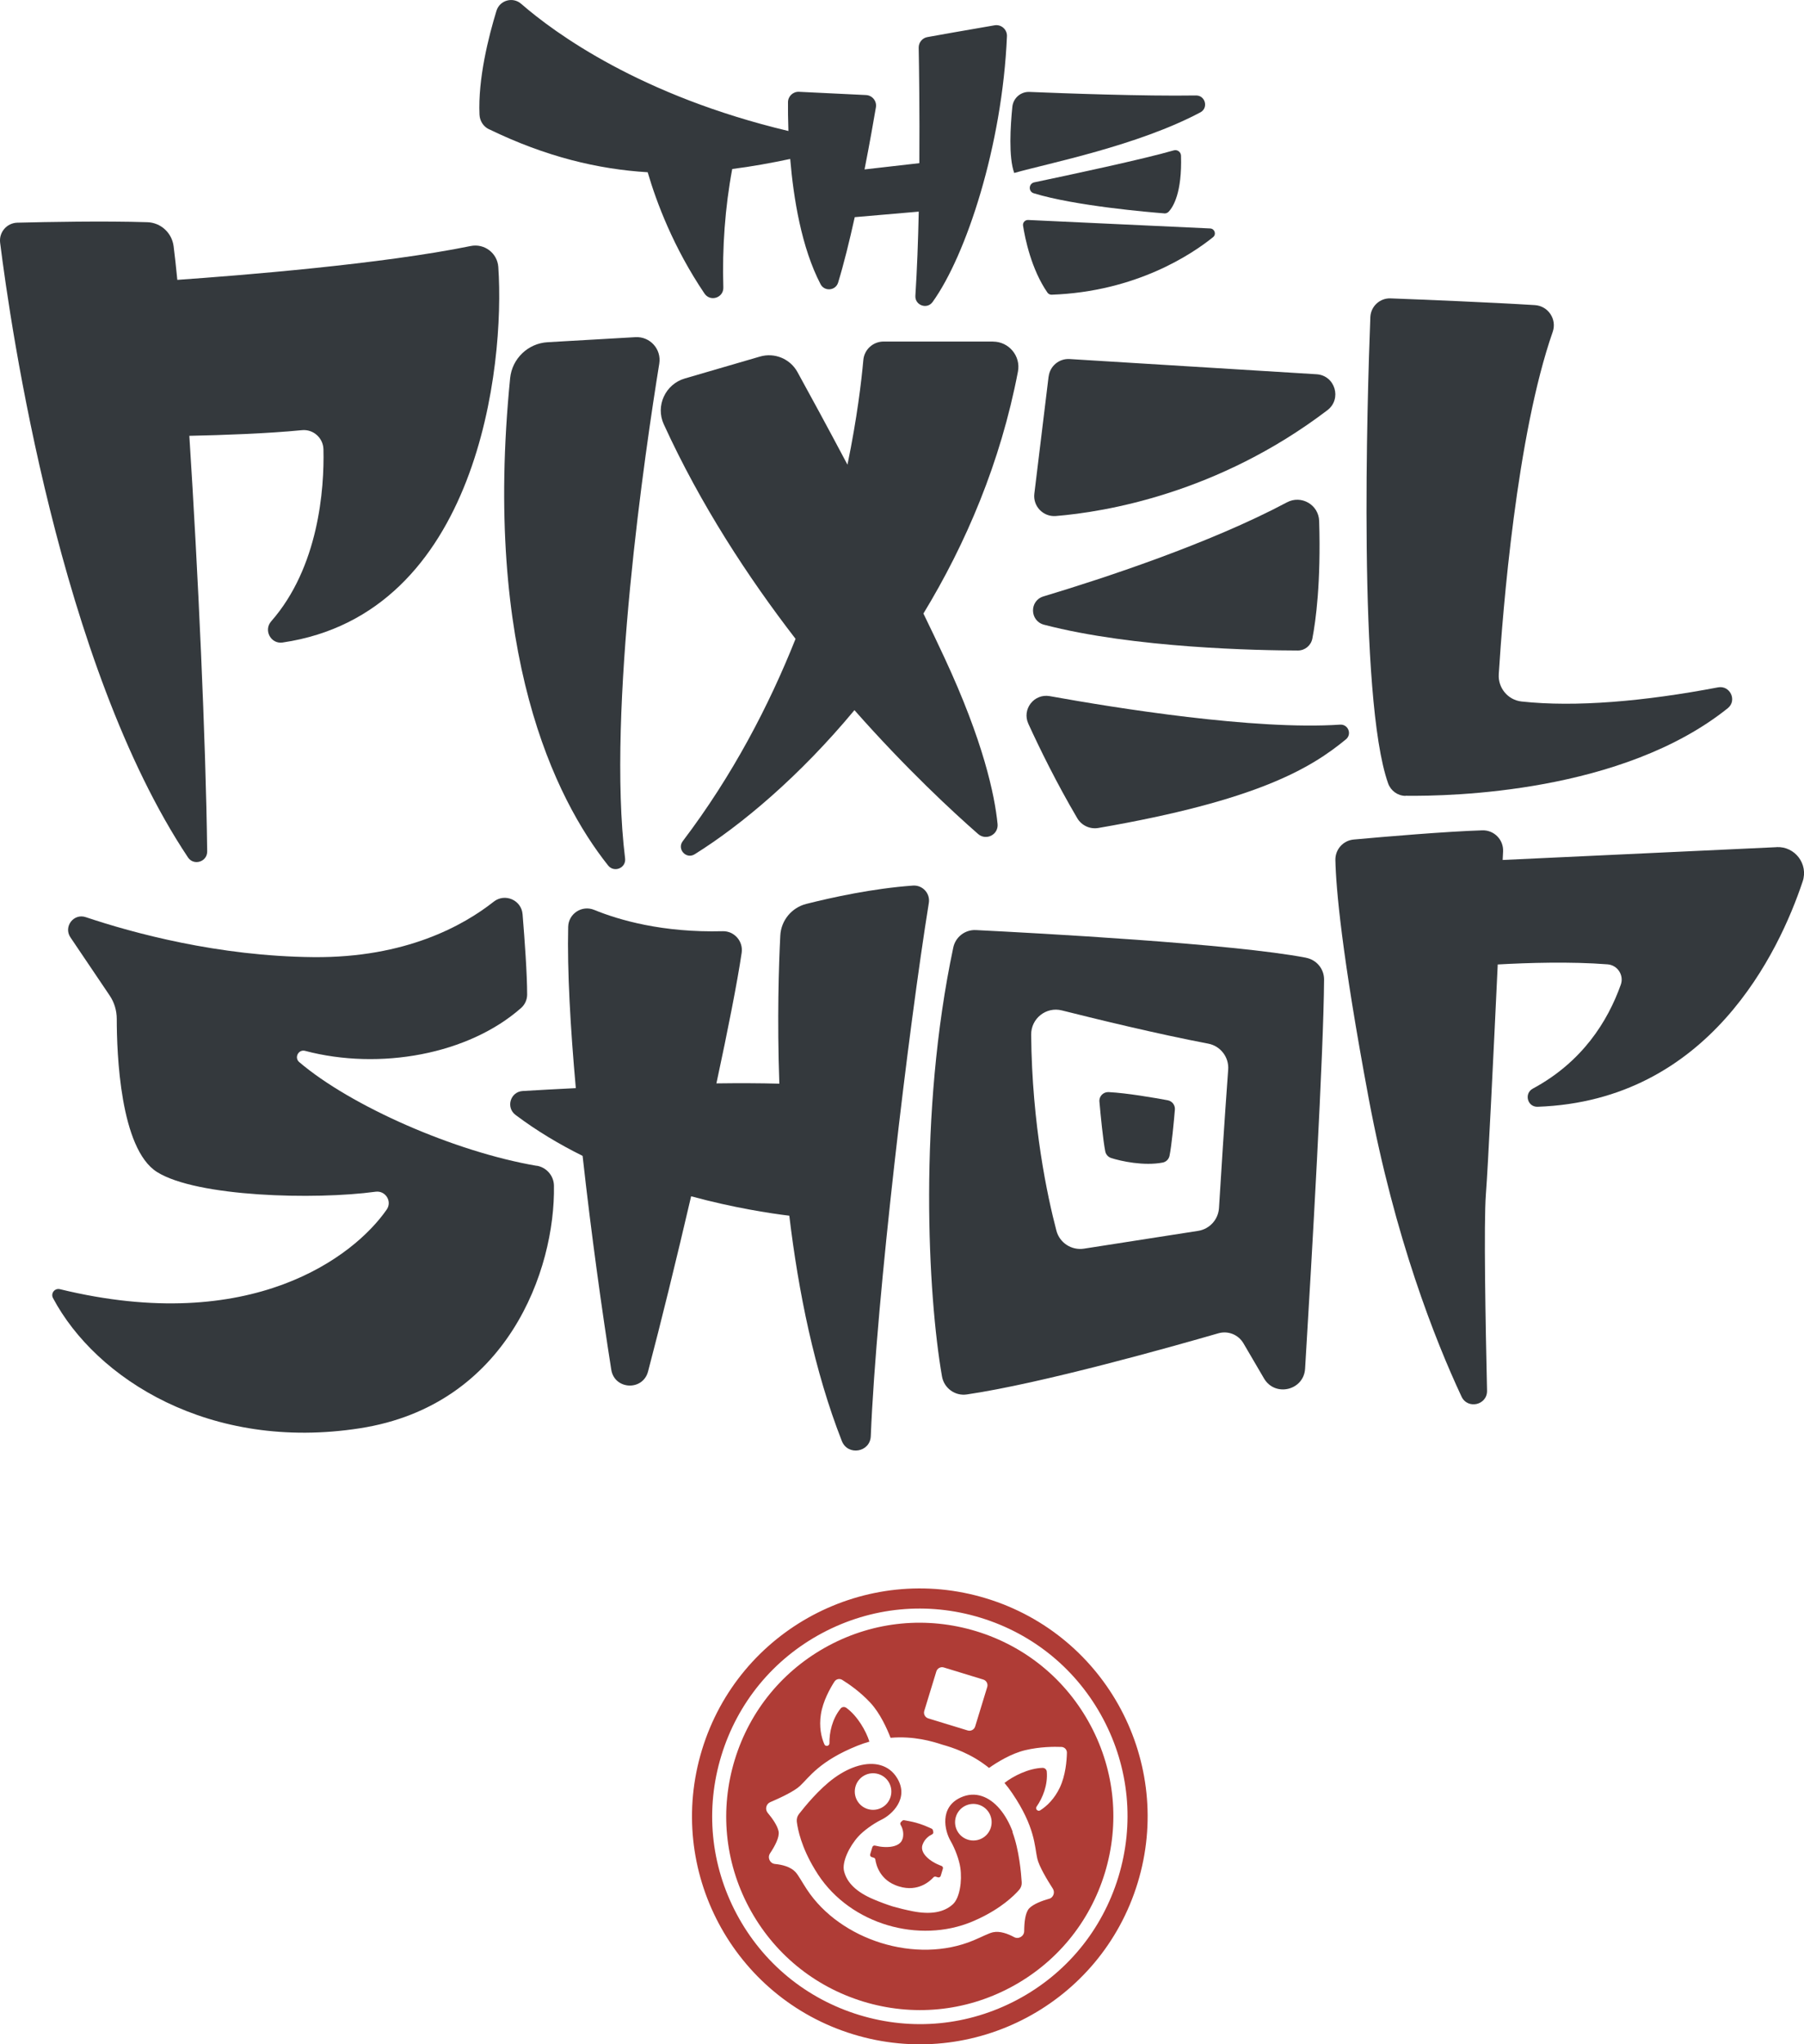 <?xml version="1.0" encoding="UTF-8"?><svg id="Layer_2" xmlns="http://www.w3.org/2000/svg" viewBox="0 0 300.23 340.04"><defs><style>.cls-1{fill:#af3c36;}.cls-2{fill:#34393d;}</style></defs><g id="Layer_1-2"><g><g><path class="cls-1" d="M168.55,304.72c-1.12-3.02-2.98-5.26-5.14-5.97-1.12-.37-2.31-.33-3.53,.23-3.58,1.64-2.65,5.54-1.71,7.17,.81,1.39,1.47,3.26,1.65,4.49,.33,2.24-.1,5.07-1.25,6.11-1.51,1.37-3.73,1.72-6.63,1.16-1.29-.25-2.42-.54-3.37-.81-.94-.3-2.04-.69-3.25-1.21-2.72-1.16-4.37-2.69-4.85-4.67-.37-1.51,.86-4.09,2.38-5.76,.84-.92,2.43-2.1,3.87-2.8,1.7-.82,4.64-3.53,2.59-6.9-.69-1.14-1.66-1.84-2.8-2.16-2.19-.62-4.98,.2-7.6,2.08-2.6,1.86-5.01,4.86-5.95,6.06-.28,.36-.4,.82-.35,1.27,.16,1.3,.76,4.23,2.98,7.9,.18,.29,.36,.58,.55,.88,5.5,8.38,16.89,11.5,25.64,7.84,.33-.14,.65-.28,.95-.42,3.89-1.8,6.03-3.89,6.89-4.88,.3-.34,.45-.79,.42-1.25-.1-1.52-.42-5.35-1.54-8.35Zm-26.16-7.62c.49-1.61,2.19-2.51,3.8-2.02s2.51,2.19,2.02,3.8-2.19,2.51-3.8,2.02-2.51-2.19-2.02-3.8Zm18.71,8.9c-1.61-.49-2.51-2.19-2.02-3.8s2.19-2.51,3.8-2.02,2.51,2.19,2.02,3.8-2.19,2.51-3.8,2.02Z"/><path class="cls-1" d="M181.51,287.01c-4.04-7.59-10.79-13.16-19.02-15.68-8.23-2.51-16.94-1.68-24.53,2.36-7.59,4.04-13.16,10.79-15.68,19.02-2.51,8.23-1.68,16.94,2.36,24.53,4.04,7.59,10.79,13.16,19.02,15.68,8.23,2.51,16.94,1.68,24.53-2.36,7.59-4.04,13.16-10.79,15.68-19.02,2.51-8.23,1.68-16.94-2.36-24.53Zm-25.68-9c.16-.52,.71-.82,1.24-.66l6.57,2.01c.52,.16,.82,.71,.66,1.24l-2.01,6.57c-.16,.52-.71,.82-1.24,.66l-6.57-2.01c-.52-.16-.82-.71-.66-1.24l2.01-6.57Zm18.71,37.83c-1.11,.32-2.53,.84-3.24,1.56-.68,.69-.84,2.38-.85,3.79,0,.86-.93,1.42-1.68,1.01-1.04-.56-2.37-1.06-3.53-.8-.74,.17-1.78,.74-3.21,1.34-9.57,4.01-22.2-.02-27.76-8.49-.85-1.29-1.39-2.35-1.91-2.9-.82-.86-2.2-1.2-3.37-1.31-.86-.08-1.31-1.06-.83-1.78,.78-1.17,1.59-2.66,1.42-3.62-.18-.99-1.07-2.22-1.81-3.1-.49-.59-.28-1.49,.43-1.79,1.57-.67,3.96-1.78,4.93-2.69,1.52-1.41,3.2-4.13,9.56-6.69,.68-.27,1.35-.5,2-.68-.54-1.74-1.97-4.27-3.85-5.63-.3-.21-.71-.17-.94,.12-1.41,1.75-1.89,4-1.86,5.77,0,.48-.65,.62-.84,.19-.55-1.25-.89-2.95-.59-4.95,.33-2.22,1.55-4.38,2.26-5.48,.28-.44,.86-.57,1.3-.29,1.05,.65,2.99,1.97,4.7,3.82,1.63,1.77,2.75,4.29,3.34,5.81,3.85-.33,6.94,.59,8.61,1.14,1.69,.48,4.77,1.44,7.78,3.87,1.34-.94,3.68-2.39,6.02-2.95,2.45-.58,4.79-.59,6.03-.54,.52,.02,.92,.45,.91,.97-.03,1.31-.22,3.78-1.19,5.81-.87,1.82-2.1,3.04-3.26,3.77-.4,.25-.87-.24-.59-.63,1.01-1.45,1.88-3.58,1.69-5.82-.03-.36-.35-.63-.71-.62-2.31,.07-4.91,1.38-6.33,2.51,.44,.52,.87,1.08,1.28,1.69,3.85,5.67,3.72,8.87,4.18,10.89,.3,1.3,1.65,3.55,2.58,4.99,.42,.65,.09,1.51-.65,1.72Z"/><path class="cls-1" d="M150.21,305.83c-.36,1.43-2.62,1.65-4.58,1.15-.19-.05-.39,.06-.45,.25l-.36,1.19c-.06,.2,.05,.41,.25,.47l.35,.11c.14,.04,.24,.16,.26,.3,.11,.81,.72,3.49,3.88,4.46h.04l.04,.02c3.16,.97,5.17-.92,5.71-1.52,.1-.11,.25-.15,.39-.11l.35,.11c.2,.06,.41-.05,.47-.25l.36-1.19c.06-.19-.04-.39-.23-.46-1.91-.68-3.66-2.13-3.16-3.52,.38-1.05,1.17-1.53,1.59-1.73,.16-.07,.24-.25,.2-.42l-.06-.27c-.03-.11-.1-.21-.21-.26-.36-.16-1.23-.55-1.82-.74-.04-.01-.08-.02-.11-.04l-.62-.19-.1-.03h-.01c-.6-.17-1.53-.33-1.92-.4-.11-.02-.23,.02-.32,.1l-.2,.19c-.13,.12-.16,.31-.07,.47,.24,.4,.62,1.24,.35,2.32Z"/><path class="cls-1" d="M164.16,265.87c-20.02-6.12-41.21,5.15-47.33,25.17s5.15,41.21,25.17,47.33c20.02,6.12,41.21-5.15,47.33-25.17s-5.15-41.21-25.17-47.33Zm5.14,66.75c-8.15,4.33-17.5,5.23-26.32,2.53-8.82-2.7-16.07-8.67-20.4-16.82s-5.23-17.49-2.53-26.32c2.7-8.82,8.67-16.07,16.82-20.4,8.15-4.33,17.49-5.23,26.32-2.53s16.07,8.67,20.4,16.82,5.23,17.49,2.53,26.32c-2.7,8.82-8.67,16.07-16.82,20.4Z"/></g><g><path class="cls-2" d="M34.48,141.62c-.23-18.59-1.52-46.61-2.97-69.13,5.59-.12,13-.37,18.73-.94,1.89-.19,3.54,1.28,3.59,3.18,.16,6.6-.8,19.62-8.7,28.62-1.3,1.48-.05,3.81,1.9,3.52,32.57-4.79,37.03-46.02,35.9-62.46-.16-2.31-2.31-3.95-4.59-3.49-14.78,3.02-38.31,4.89-48.83,5.63-.21-2.17-.42-4.05-.62-5.61-.29-2.22-2.13-3.91-4.37-3.98-7.2-.23-16.73-.04-21.64,.08-1.75,.05-3.07,1.59-2.86,3.32,1.75,14,9.92,70.23,31.26,102.25,.96,1.45,3.23,.74,3.2-1Z"/><path class="cls-2" d="M105.76,56.08l-14.62,.84c-3.26,.19-5.91,2.72-6.24,5.97-4.54,45.64,7.45,69.94,16.3,81.06,1.01,1.27,3.03,.42,2.83-1.18-3.05-24.69,3.38-68.05,5.69-82.29,.39-2.4-1.54-4.54-3.97-4.4Z"/><path class="cls-2" d="M165.27,56.81h-18.22c-1.75,0-3.22,1.33-3.37,3.08-.31,3.45-1.03,9.6-2.64,17.4-3.44-6.49-6.44-11.98-8.32-15.4-1.22-2.22-3.82-3.29-6.25-2.58l-12.49,3.64c-3.24,.94-4.92,4.55-3.51,7.62,6.12,13.38,14.02,25.44,21.93,35.69-4.39,11.02-10.44,22.68-18.77,33.65-1.01,1.33,.57,3.06,1.98,2.18,7.77-4.84,17.47-12.99,26.59-23.97,8.67,9.81,16.4,16.94,20.58,20.6,1.34,1.17,3.42,.1,3.24-1.67-.48-4.81-2.35-13.73-8.86-27.7-1.11-2.39-2.28-4.83-3.48-7.3,7.04-11.57,12.83-25.09,15.73-40.24,.5-2.59-1.51-4.99-4.14-4.99Z"/><path class="cls-2" d="M174.51,62.64l-2.37,19.47c-.26,2.09,1.48,3.89,3.58,3.72,8.07-.66,26.93-3.71,45.19-17.6,2.46-1.87,1.28-5.79-1.8-5.98-13.61-.83-33.48-2.06-41.09-2.53-1.76-.11-3.29,1.17-3.5,2.92Z"/><path class="cls-2" d="M216,108.2c1.18,0,2.18-.83,2.41-1.99,.57-2.95,1.44-9.29,1.13-19.55-.08-2.71-2.98-4.38-5.37-3.1-12.89,6.86-30.6,12.66-40.51,15.64-2.37,.71-2.3,4.08,.09,4.71,14.97,3.91,35.85,4.28,42.26,4.29Z"/><path class="cls-2" d="M174.71,115.79c-2.61-.47-4.67,2.18-3.57,4.59,1.86,4.07,4.68,9.83,8.14,15.71,.72,1.22,2.12,1.87,3.51,1.63,26.44-4.56,35.35-9.93,41.2-14.74,1.05-.86,.38-2.54-.97-2.45-14.23,.95-37.39-2.77-48.31-4.74Z"/><path class="cls-2" d="M233.92,132.36c7.7,.1,36.11-.53,53.62-14.56,1.6-1.28,.39-3.85-1.62-3.47-12.24,2.33-23.76,3.33-32.7,2.35-2.27-.25-3.93-2.26-3.79-4.53,.66-10.53,2.98-39.77,8.98-56.95,.73-2.1-.76-4.32-2.98-4.45-7.38-.46-18.54-.91-24-1.12-1.79-.07-3.3,1.33-3.37,3.12-.52,13.27-2.08,63.4,2.96,77.56,.44,1.22,1.58,2.05,2.88,2.07Z"/><path class="cls-2" d="M81.4,21.5c9.5,4.61,18.18,6.65,26.39,7.15,1.47,5.02,4.3,12.55,9.45,20.17,.96,1.43,3.19,.72,3.14-1-.2-6.59,.29-13.38,1.48-19.71,3.26-.41,6.47-1,9.65-1.67,.55,6.57,1.88,14.75,5.05,20.83,.65,1.25,2.5,1.09,2.92-.26,.94-3.06,1.89-6.93,2.77-10.89l10.65-.92c-.1,4.82-.28,9.65-.56,13.99-.1,1.58,1.93,2.33,2.86,1.05,5.6-7.77,11.61-26.06,12.38-44.21,.05-1.12-.95-2.01-2.06-1.82-5.05,.86-9.12,1.59-11.18,1.96-.85,.15-1.46,.9-1.45,1.76,.06,3.09,.17,10.61,.11,19.21l-9.12,1.04c.85-4.33,1.52-8.13,1.89-10.32,.18-1.04-.59-2-1.65-2.05l-11.14-.54c-1-.05-1.84,.74-1.84,1.74-.01,1.16,0,2.81,.07,4.78C106.62,15.94,92.36,5.52,86.73,.63c-1.39-1.21-3.57-.59-4.11,1.18-1.3,4.25-3.09,11.28-2.82,17.27,.05,1.04,.65,1.98,1.59,2.43Z"/><path class="cls-2" d="M199.77,18.69c1.38-.73,.83-2.84-.73-2.81-8.65,.14-22.14-.36-27.71-.59-1.45-.06-2.7,1.02-2.85,2.47-.32,3.15-.65,8.38,.31,11.01,5.76-1.63,20.54-4.53,30.98-10.08Z"/><path class="cls-2" d="M193.75,35.5c.29,.02,.56-.09,.76-.3,.72-.77,2.23-3.13,2.04-9.31-.02-.61-.61-1.05-1.2-.88-4.99,1.45-17.44,4.11-23.22,5.32-.95,.2-1.02,1.54-.08,1.82,6.83,2.1,19.36,3.16,21.71,3.34Z"/><path class="cls-2" d="M170.26,37.53c.33,2.12,1.37,7.26,4.06,11.14,.16,.23,.43,.36,.71,.35,14.07-.51,23.36-6.76,26.85-9.57,.59-.47,.27-1.42-.48-1.45l-30.29-1.41c-.52-.02-.93,.43-.85,.94Z"/><path class="cls-2" d="M89.31,193.91c-13.64-2.33-30.95-9.95-39.51-17.25-.87-.74-.13-2.16,.97-1.87,12.42,3.28,27.2,.6,35.96-7.14,.63-.56,1-1.37,1-2.22,0-3.43-.41-9.03-.76-13.36-.19-2.37-2.95-3.56-4.81-2.09-5.03,3.97-14.69,9.36-29.97,9.22-15.88-.14-30.07-4.02-37.92-6.65-2.02-.68-3.74,1.6-2.55,3.36l6.52,9.66c.78,1.15,1.19,2.51,1.19,3.9,0,5.74,.56,21.61,6.7,25.47,6.6,4.15,26.25,4.66,36.38,3.28,1.64-.22,2.79,1.6,1.85,2.96-5.39,7.79-22.51,21.02-54.39,13.25-.87-.21-1.57,.7-1.15,1.48,7.15,13.43,26.1,25.55,51.11,21.65,24.48-3.81,32.5-26.33,32.26-40.36-.03-1.65-1.25-3.04-2.88-3.31Z"/><path class="cls-2" d="M151.94,147.3c-6.72,.48-13.57,1.99-17.76,3.05-2.44,.62-4.2,2.76-4.32,5.28-.25,4.92-.54,13.82-.16,24.62-3.18-.09-6.75-.1-10.47-.05,1.93-8.97,3.47-16.8,4.2-21.71,.29-1.92-1.22-3.65-3.16-3.6-9.99,.26-17.24-1.85-21.39-3.55-2.04-.83-4.27,.63-4.32,2.83-.17,7.33,.37,16.81,1.27,26.82-3.41,.17-6.45,.34-8.84,.48-2.05,.12-2.84,2.73-1.2,3.97,3.53,2.66,7.32,4.91,11.17,6.82,1.44,13.02,3.26,25.97,4.77,35.56,.53,3.35,5.25,3.58,6.12,.31,2.15-8.15,4.72-18.62,7.17-29.15,7.08,1.92,13.08,2.83,16.34,3.23,1.51,12.61,4.18,25.84,8.74,37.47,.99,2.52,4.71,1.9,4.82-.8,.94-23.18,6.35-68.2,9.66-88.69,.26-1.59-1.04-3-2.64-2.89Z"/><path class="cls-2" d="M217.36,159.3c-12.2-2.34-44.75-4.09-54.94-4.6-1.8-.09-3.4,1.14-3.77,2.9-5.87,27.66-4.22,57.93-1.88,71.34,.34,1.95,2.17,3.29,4.13,3,12.44-1.82,34.22-7.96,41.86-10.17,1.62-.47,3.34,.22,4.19,1.68,.84,1.45,2.02,3.46,3.42,5.84,1.84,3.12,6.61,1.98,6.83-1.63,1.14-18.7,3.08-52.45,3.16-64.72,.01-1.78-1.25-3.29-2.99-3.63Zm-12.96,18.6c-.64,8.68-1.23,18.16-1.53,23.03-.12,1.92-1.56,3.5-3.46,3.8l-19.01,2.96c-2.07,.32-4.06-.97-4.59-3-1.48-5.64-4.06-17.54-4.2-32.59-.02-2.7,2.49-4.69,5.1-4.04,5.92,1.49,16,3.94,24.37,5.53,2.04,.39,3.47,2.25,3.32,4.32Z"/><path class="cls-2" d="M194.34,183.01c-2.22-.41-6.81-1.21-9.84-1.36-.89-.04-1.61,.7-1.53,1.58,.2,2.27,.6,6.38,.97,8.27,.1,.52,.47,.94,.97,1.11,1.66,.54,5.49,1.36,8.59,.76,.58-.11,1.02-.56,1.14-1.14,.36-1.79,.72-5.64,.89-7.66,.06-.75-.45-1.42-1.19-1.56Z"/><path class="cls-2" d="M295.68,140.91l-45.6,2.13c.02-.5,.05-.97,.07-1.42,.09-1.96-1.5-3.57-3.46-3.51-6.06,.19-16.37,1.07-21.4,1.53-1.76,.16-3.09,1.65-3.05,3.42,.1,4.63,1.03,15.51,5.54,39.62,4.36,23.26,11.04,40.18,15.45,49.61,1.02,2.19,4.31,1.42,4.25-.99-.25-10.96-.56-27.94-.19-32.69,.34-4.27,1.24-22.68,1.97-38.19,5-.28,12.15-.5,18.28-.02,1.66,.13,2.76,1.81,2.2,3.38-2.17,6.1-6.41,12.86-14.64,17.29-1.5,.81-.9,3.08,.8,3.02,28.56-1,40.2-25.79,44.11-37.48,.97-2.89-1.28-5.85-4.33-5.71Z"/></g></g></g></svg>